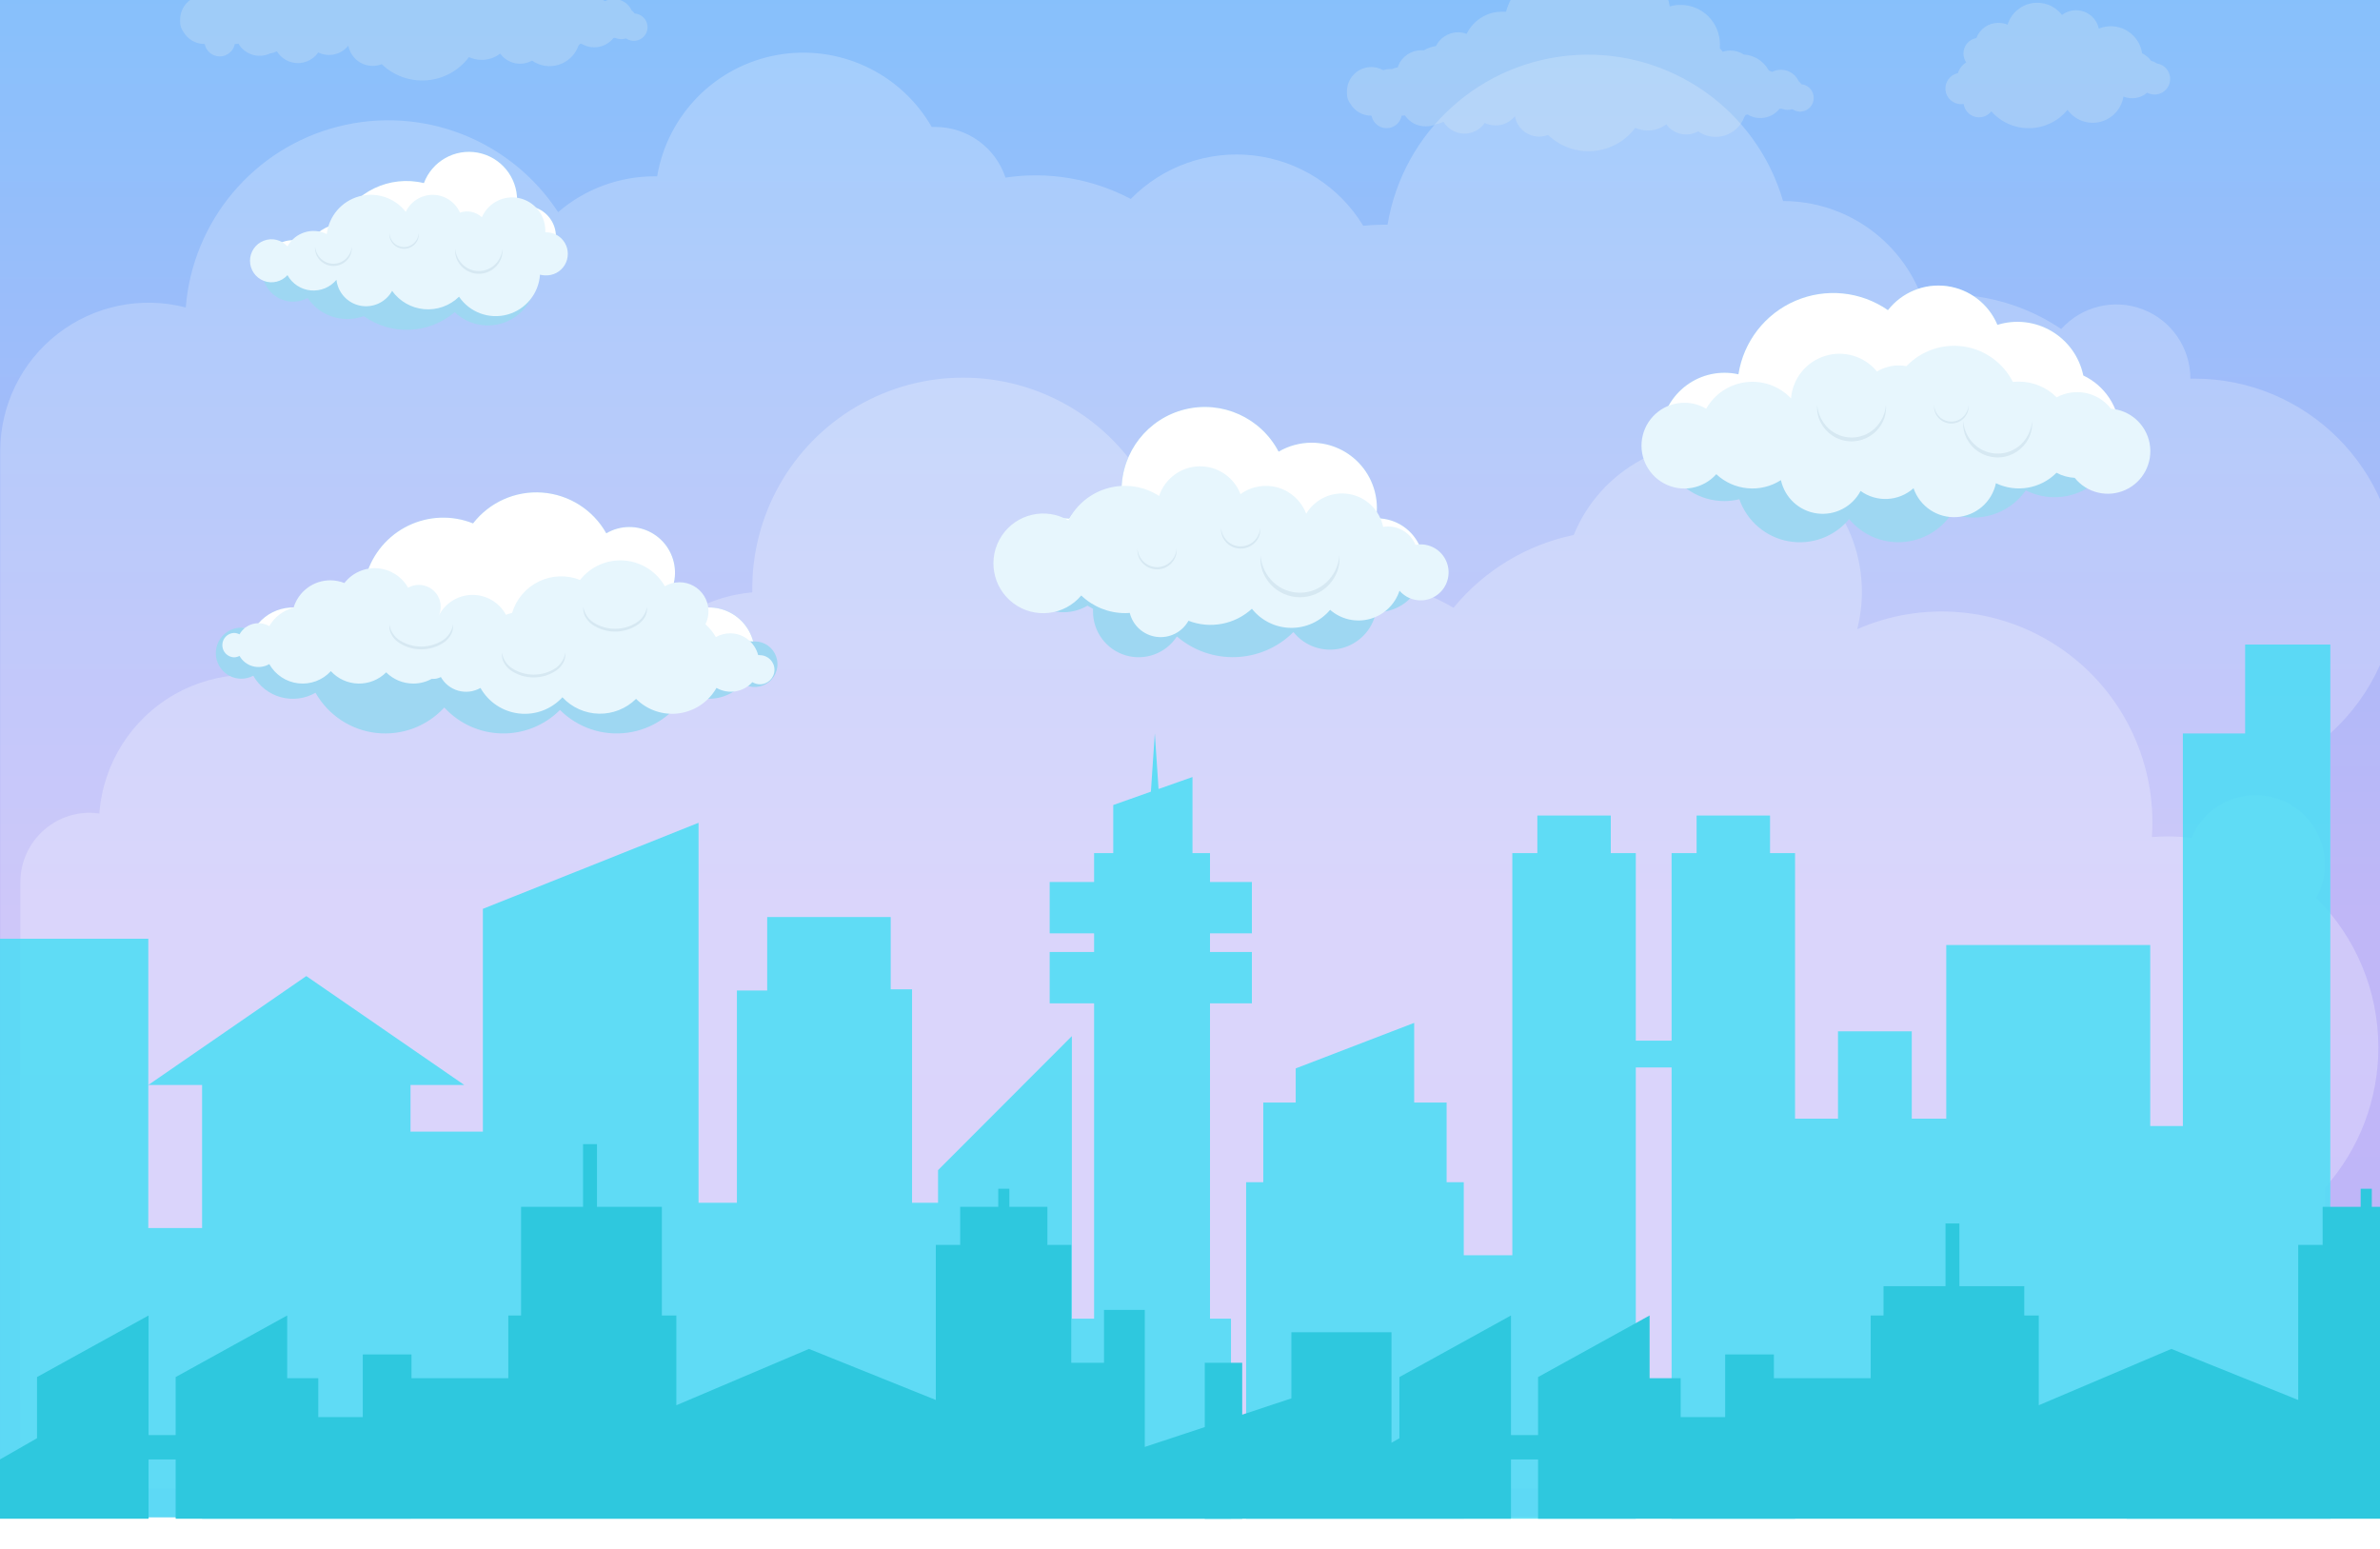 <svg width="375" height="244" viewBox="0 0 375 244" fill="none" xmlns="http://www.w3.org/2000/svg">
<g filter="url(#filter0_d_0_1008)">
<rect y="-132" width="434" height="367.029" fill="url(#paint0_linear_0_1008)"/>
<path opacity="0.219" d="M377.771 87.708C377.771 70.006 363.436 55.656 345.753 55.656C345.54 55.656 345.335 55.656 345.122 55.656V55.656C345.125 50.816 342.146 46.476 337.632 44.742C333.118 43.009 328.004 44.241 324.773 47.842C319.496 44.282 313.276 42.385 306.914 42.394C305.521 42.397 304.13 42.491 302.75 42.674C299.28 33.641 290.614 27.68 280.947 27.677V27.677C276.76 13.324 263.217 3.776 248.307 4.666C233.398 5.556 221.083 16.648 218.63 31.396H218.197C217.061 31.398 215.926 31.459 214.797 31.58C211.055 25.413 204.677 21.321 197.517 20.494C190.356 19.666 183.215 22.195 178.168 27.346C172.114 24.146 165.198 22.967 158.428 23.979C156.838 19.213 152.381 16 147.362 16.003C147.171 16.003 146.987 16.003 146.804 16.003C141.885 7.457 132.138 2.921 122.441 4.664C112.744 6.407 105.184 14.056 103.543 23.78H103.213C97.608 23.759 92.184 25.764 87.938 29.426C80.439 17.973 66.497 12.558 53.244 15.951C39.991 19.344 30.358 30.794 29.271 44.445C22.27 42.627 14.822 44.157 9.102 48.589C3.382 53.02 0.034 59.854 0.037 67.095V235.265H367.174V111.527C373.928 105.456 377.782 96.795 377.771 87.708Z" fill="white"/>
<path opacity="0.251" d="M374.738 161.016C374.743 152.185 371.228 143.717 364.971 137.492C366.917 133.942 366.747 129.607 364.529 126.222C362.31 122.836 358.406 120.953 354.379 121.325C350.352 121.698 346.859 124.266 345.298 128.001C344.042 127.857 342.78 127.783 341.516 127.78C340.686 127.78 339.871 127.825 339.056 127.883C339.107 127.148 339.144 126.362 339.144 125.59C339.146 114.371 333.496 103.907 324.117 97.765C314.739 91.623 302.898 90.63 292.63 95.126C293.118 93.203 293.364 91.228 293.365 89.245C293.373 77.96 285.402 68.248 274.342 66.067C263.283 63.886 252.228 69.846 247.96 80.291C240.523 81.833 233.839 85.881 229.021 91.759C217.868 85.173 203.908 85.678 193.258 93.052C191.294 92.541 189.273 92.281 187.244 92.281C186.427 92.278 185.611 92.319 184.799 92.406C184.902 91.362 184.953 90.311 184.953 89.245C185.131 77.249 178.84 66.087 168.492 60.037C158.143 53.987 145.341 53.987 134.992 60.037C124.644 66.087 118.353 77.249 118.531 89.245C118.531 89.245 118.531 89.303 118.531 89.333C115.296 89.609 112.153 90.553 109.3 92.104C101.607 81.362 88.286 76.203 75.374 78.965C62.461 81.727 52.41 91.885 49.774 104.837C42.741 101.293 34.405 101.497 27.553 105.379C20.701 109.262 16.235 116.311 15.649 124.171C15.143 124.098 14.633 124.059 14.121 124.053C8.094 124.065 3.213 128.958 3.209 134.992V230.516H366.322V183.129C371.755 177.049 374.752 169.174 374.738 161.016Z" fill="white"/>
<path opacity="0.3" d="M339.827 5.99C339.561 5.804 339.262 5.669 338.946 5.593C338.577 5.085 338.087 4.675 337.521 4.402C337.161 1.951 335.062 0.134 332.587 0.131C331.939 0.13 331.297 0.257 330.699 0.506C330.433 -0.721 329.559 -1.727 328.383 -2.162C327.206 -2.596 325.889 -2.4 324.891 -1.64C323.777 -3.098 321.945 -3.811 320.14 -3.489C318.336 -3.167 316.863 -1.864 316.321 -0.111C315.855 -0.304 315.356 -0.402 314.852 -0.398C313.314 -0.402 311.936 0.555 311.401 1.998C310.223 2.203 309.363 3.228 309.367 4.424C309.367 4.925 309.518 5.415 309.8 5.829C309.175 6.22 308.712 6.822 308.493 7.527C307.257 7.783 306.413 8.932 306.538 10.189C306.663 11.447 307.715 12.407 308.977 12.415C309.118 12.414 309.258 12.402 309.396 12.379C309.535 13.353 310.243 14.15 311.193 14.403C312.144 14.656 313.153 14.316 313.758 13.54C315.292 15.27 317.506 16.239 319.815 16.194C322.125 16.149 324.299 15.093 325.765 13.305C326.924 14.917 328.941 15.669 330.871 15.21C332.802 14.751 334.265 13.171 334.577 11.21C335.84 11.72 337.282 11.488 338.322 10.607C339.192 11.071 340.255 10.97 341.022 10.35C341.789 9.731 342.113 8.712 341.845 7.763C341.577 6.813 340.768 6.116 339.791 5.99H339.827Z" fill="#D6E8F2"/>
<path d="M118.913 97.059H118.671C118.102 94.898 116.562 93.124 114.503 92.26C112.444 91.396 110.101 91.539 108.162 92.648C107.481 91.457 106.61 90.384 105.585 89.472C106.71 87.239 106.597 84.581 105.285 82.452C103.973 80.323 101.651 79.028 99.152 79.033C97.878 79.035 96.628 79.378 95.531 80.026C93.458 76.332 89.674 73.923 85.453 73.608C81.232 73.293 77.134 75.115 74.537 78.46C71.234 77.139 67.529 77.27 64.328 78.821C61.127 80.372 58.726 83.2 57.713 86.613C54.333 87.442 51.442 89.624 49.715 92.648C48.056 91.703 46.089 91.458 44.248 91.967C42.407 92.476 40.845 93.697 39.905 95.361C39.327 95.051 38.681 94.889 38.025 94.89C35.806 94.89 34.008 96.691 34.008 98.912C34.008 101.132 35.806 102.933 38.025 102.933C38.681 102.934 39.327 102.772 39.905 102.462C40.847 104.124 42.412 105.341 44.253 105.845C46.094 106.348 48.06 106.097 49.715 105.146C51.706 108.663 55.258 111.016 59.27 111.475C63.283 111.935 67.273 110.446 70.006 107.469C72.334 110.005 75.596 111.48 79.036 111.554C82.476 111.628 85.798 110.293 88.232 107.858C91.025 110.648 94.959 111.973 98.868 111.441C102.778 110.909 106.215 108.581 108.162 105.146C111.09 106.823 114.79 106.229 117.048 103.719C118.346 104.509 120.001 104.394 121.179 103.434C122.357 102.474 122.804 100.876 122.295 99.443C121.787 98.01 120.432 97.052 118.913 97.052V97.059Z" fill="#9ED7F2"/>
<path d="M118.671 97.059C118.099 94.9 116.559 93.128 114.501 92.264C112.443 91.4 110.101 91.542 108.162 92.648C107.48 91.457 106.61 90.384 105.584 89.472C106.71 87.239 106.597 84.581 105.285 82.452C103.973 80.323 101.65 79.028 99.152 79.033C97.878 79.035 96.628 79.378 95.531 80.026C93.457 76.332 89.674 73.923 85.453 73.608C81.232 73.293 77.134 75.115 74.536 78.46C71.234 77.139 67.529 77.27 64.328 78.821C61.127 80.372 58.726 83.2 57.712 86.613C54.333 87.442 51.442 89.624 49.715 92.648C48.055 91.703 46.088 91.458 44.248 91.967C42.407 92.476 40.844 93.697 39.904 95.361C39.326 95.051 38.68 94.889 38.024 94.89" fill="white"/>
<path d="M119.611 99.206H119.457C118.936 97.194 117.126 95.787 115.05 95.78C114.258 95.781 113.479 95.986 112.789 96.375C112.355 95.617 111.802 94.935 111.151 94.354C111.859 92.936 111.782 91.252 110.949 89.904C110.116 88.556 108.644 87.736 107.061 87.737C106.25 87.736 105.454 87.951 104.755 88.362C103.422 86.028 101.018 84.51 98.34 84.311C95.661 84.112 93.059 85.258 91.397 87.37C89.295 86.537 86.94 86.625 84.905 87.611C82.87 88.598 81.342 90.393 80.69 92.56C80.361 92.643 80.037 92.746 79.721 92.869C78.654 90.889 76.567 89.676 74.32 89.728C72.074 89.781 70.046 91.091 69.073 93.119V93.119C69.315 92.64 69.441 92.111 69.44 91.575C69.432 90.353 68.778 89.226 67.721 88.614C66.664 88.002 65.362 87.996 64.3 88.598C63.305 86.834 61.495 85.685 59.477 85.537C57.459 85.389 55.501 86.262 54.261 87.862C53.561 87.579 52.813 87.432 52.058 87.429C49.378 87.427 47.016 89.188 46.249 91.759C44.636 92.16 43.257 93.204 42.431 94.648C41.638 94.191 40.696 94.071 39.815 94.314C38.933 94.557 38.185 95.143 37.738 95.942C37.459 95.796 37.149 95.721 36.835 95.721C35.821 95.784 35.03 96.626 35.03 97.644C35.03 98.661 35.821 99.503 36.835 99.566C37.15 99.567 37.461 99.489 37.738 99.338C38.185 100.136 38.933 100.723 39.815 100.966C40.696 101.209 41.638 101.089 42.431 100.632C43.382 102.315 45.08 103.44 46.999 103.66C48.918 103.879 50.825 103.166 52.132 101.742C53.245 102.955 54.804 103.661 56.449 103.697C58.094 103.733 59.683 103.096 60.848 101.933C61.983 103.064 63.52 103.699 65.122 103.697C66.131 103.7 67.123 103.447 68.008 102.962C68.089 102.962 68.177 102.962 68.265 102.962C68.682 102.964 69.093 102.863 69.462 102.668C70.06 103.727 71.055 104.504 72.226 104.827C73.397 105.149 74.649 104.992 75.704 104.388C76.971 106.627 79.232 108.123 81.785 108.413C84.338 108.704 86.877 107.755 88.614 105.859C90.101 107.464 92.176 108.397 94.362 108.444C96.549 108.491 98.662 107.648 100.217 106.109C101.993 107.883 104.495 108.726 106.981 108.387C109.468 108.048 111.654 106.566 112.891 104.381C114.754 105.447 117.107 105.07 118.546 103.477C118.905 103.693 119.316 103.81 119.736 103.815C121.001 103.815 122.027 102.788 122.027 101.521C122.027 100.255 121.001 99.228 119.736 99.228L119.611 99.206Z" fill="#E7F6FD"/>
<path d="M71.364 94.405C71.423 94.909 71.337 95.419 71.114 95.875C70.854 96.367 70.494 96.797 70.057 97.14C67.843 98.697 64.891 98.697 62.676 97.14C62.236 96.801 61.875 96.369 61.619 95.875C61.398 95.419 61.309 94.91 61.362 94.405C61.519 95.429 62.111 96.335 62.985 96.89C65.052 98.193 67.682 98.193 69.748 96.89C70.62 96.334 71.209 95.428 71.364 94.405V94.405Z" fill="#D6E8F2"/>
<path d="M101.927 91.634C101.989 92.138 101.902 92.649 101.678 93.104C101.414 93.589 101.048 94.01 100.606 94.339C98.394 95.903 95.437 95.903 93.225 94.339C92.786 93.999 92.425 93.567 92.168 93.075C91.947 92.618 91.858 92.109 91.911 91.604C92.07 92.628 92.661 93.533 93.534 94.089C95.6 95.392 98.231 95.392 100.297 94.089C101.168 93.543 101.761 92.649 101.927 91.634Z" fill="#D6E8F2"/>
<path d="M89.055 98.838C89.116 99.342 89.029 99.853 88.805 100.308C88.551 100.804 88.19 101.236 87.747 101.573C85.543 103.12 82.608 103.12 80.404 101.573C79.963 101.231 79.602 100.797 79.347 100.301C79.122 99.846 79.035 99.335 79.097 98.831C79.251 99.852 79.841 100.755 80.712 101.308C82.777 102.617 85.411 102.617 87.476 101.308C88.331 100.749 88.906 99.85 89.055 98.838V98.838Z" fill="#D6E8F2"/>
<path opacity="0.3" d="M99.996 -1.876L99.945 -1.942V-1.942C99.903 -2.001 99.856 -2.058 99.805 -2.111V-2.111L99.666 -2.258H99.629L99.534 -2.346C99.031 -3.45 97.933 -4.159 96.721 -4.162C96.244 -4.161 95.774 -4.047 95.348 -3.831C95.183 -3.916 95.011 -3.987 94.834 -4.044C94.043 -5.519 92.544 -6.476 90.876 -6.573C90.724 -6.674 90.565 -6.763 90.398 -6.838C90.2 -6.932 89.994 -7.008 89.782 -7.066C89.451 -7.154 89.11 -7.199 88.768 -7.198V-7.198C88.364 -7.196 87.963 -7.131 87.579 -7.007C87.445 -7.189 87.292 -7.357 87.123 -7.507C87.123 -7.61 87.123 -7.713 87.123 -7.823C87.123 -7.933 87.123 -8.058 87.123 -8.183C87.119 -11.604 84.35 -14.376 80.933 -14.38H80.485C80.052 -14.344 79.624 -14.265 79.207 -14.145C78.978 -15.971 77.952 -17.601 76.404 -18.595C74.857 -19.589 72.949 -19.844 71.195 -19.291C70.997 -19.225 70.806 -19.159 70.615 -19.078C69.871 -18.753 69.198 -18.286 68.632 -17.703C68.32 -17.992 67.989 -18.26 67.641 -18.505C66.342 -19.431 64.823 -19.999 63.235 -20.151H62.787H62.332V-20.151C61.297 -20.151 60.269 -19.977 59.291 -19.637C58.819 -19.469 58.359 -19.265 57.918 -19.026C57.698 -18.901 57.485 -18.776 57.279 -18.637C56.959 -18.43 56.655 -18.199 56.369 -17.946C55.523 -17.229 54.812 -16.368 54.269 -15.402C53.905 -14.74 53.621 -14.037 53.424 -13.307C53.209 -13.318 52.993 -13.318 52.778 -13.307V-13.307C52.328 -13.307 51.88 -13.258 51.441 -13.16L51.015 -13.057C50.74 -12.971 50.47 -12.868 50.208 -12.748L49.818 -12.557C48.688 -11.934 47.778 -10.976 47.212 -9.815C47.002 -9.895 46.786 -9.957 46.565 -9.999C46.337 -10.037 46.106 -10.057 45.875 -10.058V-10.058C45.629 -10.059 45.383 -10.037 45.141 -9.992C44.48 -9.906 43.855 -9.647 43.327 -9.242C43.202 -9.129 43.084 -9.009 42.974 -8.882C42.89 -8.788 42.812 -8.69 42.739 -8.588C42.609 -8.413 42.495 -8.226 42.401 -8.029C41.732 -7.944 41.087 -7.721 40.507 -7.375C40.36 -7.382 40.213 -7.382 40.066 -7.375C38.477 -7.373 37.049 -6.404 36.461 -4.927C36.461 -4.846 36.402 -4.765 36.373 -4.684C36.074 -4.63 35.783 -4.542 35.506 -4.419H35.249C34.856 -4.417 34.465 -4.358 34.089 -4.243C33.516 -4.568 32.868 -4.738 32.209 -4.735C30.096 -4.735 28.383 -3.021 28.383 -0.905C28.379 -0.842 28.379 -0.778 28.383 -0.714C28.379 -0.653 28.379 -0.592 28.383 -0.53V-0.53C28.381 0.03 28.564 0.575 28.904 1.021C29.587 2.202 30.846 2.93 32.209 2.932H32.253C32.473 4.069 33.468 4.891 34.625 4.891C35.782 4.891 36.777 4.069 36.997 2.932H37.048C37.223 2.932 37.397 2.918 37.569 2.888C38.585 4.609 40.741 5.275 42.548 4.424C42.925 4.368 43.291 4.256 43.635 4.094C44.324 5.213 45.53 5.909 46.843 5.943C48.155 5.977 49.396 5.345 50.142 4.263C51.778 5.069 53.754 4.621 54.885 3.189C55.228 5.051 56.857 6.397 58.748 6.38C59.228 6.38 59.704 6.29 60.151 6.115C62.052 7.942 64.645 8.865 67.272 8.651C69.898 8.438 72.308 7.108 73.89 4.998C74.512 5.285 75.189 5.433 75.873 5.432C76.935 5.441 77.969 5.094 78.811 4.446C79.963 6.031 82.116 6.505 83.826 5.549C85.047 6.406 86.596 6.649 88.021 6.207C89.445 5.766 90.586 4.69 91.111 3.292C91.192 3.182 91.265 3.064 91.338 2.947L91.632 2.895C93.301 3.905 95.46 3.515 96.67 1.984H96.765H96.986C97.282 2.104 97.599 2.166 97.918 2.168C98.167 2.165 98.414 2.128 98.653 2.057C99.395 2.571 100.38 2.565 101.117 2.044C101.854 1.522 102.188 0.595 101.952 -0.277C101.717 -1.15 100.962 -1.782 100.063 -1.861L99.996 -1.876Z" fill="#D6E8F2"/>
<path opacity="0.3" d="M283.826 9.269L283.781 9.203V9.203L283.649 9.034V9.034L283.502 8.887V8.887L283.407 8.798C283.059 8.034 282.415 7.445 281.624 7.168C280.832 6.89 279.962 6.948 279.214 7.328C279.049 7.242 278.877 7.171 278.7 7.115C277.91 5.643 276.415 4.686 274.749 4.586C274.41 4.365 274.038 4.199 273.647 4.094C273.317 4.004 272.976 3.96 272.634 3.961V3.961C272.23 3.96 271.828 4.025 271.444 4.152C271.315 3.969 271.164 3.801 270.996 3.653C270.996 3.55 270.996 3.447 270.996 3.336C270.996 3.226 270.996 3.101 270.996 2.976C270.998 1.332 270.347 -0.245 269.185 -1.408C268.024 -2.571 266.448 -3.223 264.806 -3.221H264.358C263.925 -3.185 263.497 -3.106 263.08 -2.986C262.702 -6.092 260.067 -8.427 256.941 -8.426C256.306 -8.429 255.674 -8.332 255.068 -8.139C254.871 -8.079 254.678 -8.008 254.488 -7.926C253.744 -7.602 253.07 -7.135 252.506 -6.551C252.196 -6.84 251.867 -7.108 251.522 -7.353C251.061 -7.684 250.569 -7.97 250.053 -8.205C249.125 -8.633 248.132 -8.901 247.115 -8.999H246.668H246.212C245.175 -8.999 244.145 -8.825 243.165 -8.485C242.692 -8.316 242.233 -8.112 241.791 -7.874C241.578 -7.749 241.366 -7.625 241.153 -7.485C240.835 -7.274 240.531 -7.043 240.242 -6.794C239.402 -6.074 238.694 -5.213 238.149 -4.25C237.78 -3.59 237.494 -2.886 237.297 -2.155C237.082 -2.166 236.866 -2.166 236.651 -2.155V-2.155C236.202 -2.157 235.754 -2.11 235.314 -2.015L234.889 -1.905C234.613 -1.821 234.343 -1.718 234.081 -1.596L233.699 -1.405C232.567 -0.784 231.656 0.174 231.092 1.337C230.88 1.257 230.661 1.195 230.438 1.153C230.211 1.108 229.98 1.086 229.748 1.087V1.087C229.502 1.09 229.256 1.112 229.014 1.153C228.333 1.284 227.7 1.594 227.178 2.05C227.053 2.16 226.935 2.278 226.825 2.403L226.59 2.697C226.464 2.877 226.351 3.066 226.253 3.263C225.585 3.346 224.941 3.568 224.365 3.917C224.219 3.906 224.071 3.906 223.925 3.917C222.334 3.917 220.903 4.887 220.312 6.365C220.312 6.446 220.253 6.527 220.231 6.608C219.932 6.657 219.64 6.746 219.364 6.872H219.093C218.701 6.877 218.313 6.939 217.94 7.056C216.754 6.388 215.303 6.399 214.128 7.086C212.953 7.773 212.229 9.031 212.227 10.394C212.227 10.46 212.227 10.519 212.227 10.578C212.227 10.636 212.227 10.703 212.227 10.769V10.769C212.229 11.328 212.412 11.873 212.748 12.32C213.431 13.501 214.69 14.229 216.053 14.231H216.104C216.324 15.368 217.319 16.19 218.476 16.19C219.633 16.19 220.628 15.368 220.848 14.231V14.231V14.231C221.022 14.228 221.197 14.213 221.369 14.187C222.115 15.295 223.377 15.941 224.71 15.9C225.277 15.901 225.836 15.776 226.348 15.532C226.727 15.477 227.096 15.366 227.442 15.201C228.129 16.321 229.334 17.017 230.646 17.051C231.958 17.085 233.198 16.453 233.941 15.371C234.474 15.63 235.059 15.766 235.652 15.768C236.837 15.769 237.957 15.227 238.692 14.297C239.014 16.161 240.629 17.523 242.518 17.525C242.996 17.524 243.469 17.434 243.914 17.26C245.817 19.087 248.41 20.01 251.038 19.797C253.666 19.583 256.077 18.253 257.661 16.142C259.267 16.868 261.14 16.656 262.544 15.591C263.697 17.176 265.85 17.649 267.56 16.694C268.78 17.551 270.328 17.794 271.751 17.352C273.175 16.911 274.314 15.834 274.837 14.437C274.92 14.326 274.996 14.211 275.065 14.091L275.366 14.04C277.032 15.049 279.189 14.658 280.396 13.128H280.521H280.749C281.045 13.25 281.361 13.312 281.681 13.312C281.93 13.309 282.177 13.272 282.416 13.202C283.071 13.658 283.926 13.71 284.631 13.337C285.337 12.964 285.777 12.229 285.772 11.43C285.78 10.314 284.936 9.376 283.826 9.269V9.269Z" fill="#D6E8F2"/>
<path d="M87.593 33.279C87.593 30.606 85.431 28.438 82.761 28.434C82.299 28.436 81.839 28.502 81.395 28.633C81.448 28.285 81.475 27.933 81.476 27.581C81.507 23.898 78.894 20.724 75.278 20.051C71.661 19.377 68.083 21.399 66.789 24.846C61.414 23.541 55.861 26.181 53.475 31.176C51.44 31.523 49.632 32.682 48.467 34.389C47.764 34.023 46.983 33.833 46.191 33.837C44.171 33.828 42.358 35.077 41.643 36.968C40.929 38.859 41.463 40.996 42.983 42.328C44.503 43.659 46.689 43.906 48.467 42.946C49.877 45.026 52.227 46.271 54.738 46.268C55.617 46.266 56.489 46.111 57.316 45.813C61.674 48.903 67.57 48.646 71.643 45.188C73.837 47.272 77.059 47.852 79.841 46.664C82.623 45.476 84.434 42.746 84.45 39.718C84.446 39.099 84.37 38.482 84.222 37.88C86.228 37.246 87.592 35.384 87.593 33.279Z" fill="#9ED7F2"/>
<path d="M85.699 37.116C87.347 35.856 88.008 33.685 87.343 31.719C86.678 29.754 84.835 28.432 82.761 28.434C82.299 28.436 81.839 28.502 81.395 28.633C81.448 28.285 81.475 27.933 81.476 27.581C81.507 23.898 78.895 20.724 75.278 20.051C71.661 19.377 68.083 21.399 66.789 24.846C61.415 23.541 55.861 26.181 53.475 31.176C51.44 31.523 49.633 32.682 48.467 34.389C47.764 34.023 46.983 33.833 46.191 33.837C44.119 33.836 42.278 35.158 41.616 37.123L85.699 37.116Z" fill="white"/>
<path d="M85.918 32.617V32.617C85.918 32.514 85.918 32.411 85.918 32.301C85.91 29.831 84.175 27.706 81.759 27.206C79.343 26.707 76.909 27.971 75.924 30.235C75.001 29.363 73.67 29.08 72.473 29.5C71.731 27.819 70.078 26.724 68.242 26.697C66.406 26.67 64.723 27.716 63.932 29.375C62.187 27.14 59.265 26.182 56.537 26.951C53.809 27.72 51.816 30.063 51.492 32.882C49.241 31.758 46.505 32.614 45.294 34.822C44.357 33.778 42.874 33.42 41.564 33.922C40.255 34.424 39.39 35.683 39.39 37.087C39.39 38.49 40.255 39.749 41.564 40.251C42.874 40.754 44.357 40.395 45.294 39.351C46.046 40.708 47.417 41.607 48.96 41.754C50.503 41.901 52.019 41.277 53.012 40.086C53.244 42.116 54.759 43.764 56.761 44.161C58.763 44.559 60.792 43.616 61.781 41.828C62.967 43.482 64.816 44.536 66.842 44.712C68.869 44.889 70.872 44.171 72.326 42.747C74.003 45.216 77.061 46.347 79.939 45.564C82.817 44.781 84.882 42.256 85.081 39.277C85.355 39.347 85.636 39.384 85.918 39.388C87.167 39.446 88.346 38.812 88.988 37.739C89.629 36.665 89.629 35.325 88.988 34.251C88.346 33.178 87.167 32.544 85.918 32.602V32.617Z" fill="#E7F6FD"/>
<path d="M65.981 32.749C66.008 33.058 65.968 33.369 65.864 33.661C65.759 33.956 65.594 34.226 65.379 34.455C64.938 34.929 64.319 35.198 63.672 35.198C63.025 35.198 62.406 34.929 61.965 34.455C61.75 34.226 61.585 33.956 61.48 33.661C61.375 33.369 61.335 33.058 61.362 32.749C61.407 33.344 61.669 33.901 62.097 34.315C62.975 35.138 64.34 35.138 65.218 34.315C65.658 33.906 65.93 33.348 65.981 32.749V32.749Z" fill="#D6E8F2"/>
<path d="M79.17 35.197C79.21 35.695 79.144 36.196 78.979 36.667C78.531 37.896 77.478 38.804 76.197 39.065C74.917 39.326 73.593 38.902 72.7 37.947C72.356 37.573 72.087 37.136 71.907 36.66C71.744 36.188 71.682 35.687 71.724 35.19C71.804 36.147 72.232 37.042 72.928 37.704C73.61 38.347 74.511 38.704 75.447 38.704C76.381 38.7 77.28 38.346 77.966 37.711C78.659 37.047 79.087 36.154 79.17 35.197V35.197Z" fill="#D6E8F2"/>
<path d="M55.429 34.852C55.461 35.238 55.411 35.626 55.282 35.991C55.145 36.361 54.938 36.7 54.672 36.991C54.117 37.578 53.344 37.911 52.535 37.91C51.73 37.909 50.96 37.577 50.406 36.991C50.135 36.703 49.925 36.363 49.789 35.991C49.66 35.626 49.61 35.238 49.642 34.852C49.716 35.586 50.049 36.269 50.582 36.778C51.681 37.809 53.39 37.809 54.489 36.778C55.027 36.273 55.362 35.587 55.429 34.852Z" fill="#D6E8F2"/>
<path d="M328.254 55.156C327.643 52.226 325.826 49.69 323.249 48.171C320.673 46.652 317.575 46.292 314.72 47.18C313.335 43.876 310.305 41.554 306.757 41.078C303.21 40.602 299.676 42.042 297.47 44.864C293.19 41.892 287.683 41.335 282.895 43.389C278.108 45.444 274.714 49.82 273.912 54.972C270.133 54.128 266.204 55.522 263.799 58.56C261.394 61.598 260.937 65.746 262.622 69.236C264.306 72.726 267.837 74.945 271.709 74.946C272.501 74.941 273.289 74.845 274.059 74.659C275.257 78.1 278.213 80.628 281.795 81.275C285.377 81.922 289.029 80.588 291.353 77.784C293.39 80.235 296.462 81.58 299.642 81.413C302.823 81.247 305.738 79.588 307.508 76.938C311.785 78.498 316.575 76.991 319.192 73.263C322.423 74.883 326.272 74.655 329.289 72.664C332.307 70.673 334.034 67.222 333.82 63.611C333.607 60 331.485 56.777 328.254 55.156V55.156Z" fill="#9ED7F2"/>
<path d="M334.018 63.904C333.875 60.141 331.653 56.77 328.254 55.156C327.643 52.226 325.826 49.69 323.249 48.171C320.673 46.652 317.575 46.292 314.72 47.18C313.335 43.876 310.305 41.554 306.757 41.078C303.21 40.602 299.676 42.042 297.47 44.864C293.19 41.892 287.683 41.335 282.895 43.389C278.108 45.444 274.714 49.82 273.912 54.972C271.084 54.341 268.121 54.959 265.78 56.669C263.439 58.379 261.947 61.015 261.685 63.904H334.018Z" fill="white"/>
<path d="M332.594 60.376C330.564 57.773 326.95 57.023 324.053 58.604C322.48 57.017 320.339 56.125 318.105 56.127C317.789 56.127 317.472 56.147 317.158 56.185C315.638 53.176 312.753 51.092 309.421 50.595C306.089 50.098 302.723 51.25 300.393 53.686C299.997 53.616 299.597 53.579 299.196 53.576C297.98 53.576 296.787 53.907 295.744 54.531C293.764 52.121 290.522 51.152 287.546 52.082C284.57 53.012 282.454 55.656 282.196 58.766C280.369 56.838 277.737 55.891 275.102 56.213C272.468 56.534 270.141 58.087 268.83 60.398C267.798 59.782 266.618 59.457 265.416 59.457C262.311 59.445 259.598 61.555 258.843 64.571C258.088 67.586 259.486 70.728 262.23 72.183C264.974 73.638 268.356 73.031 270.424 70.712C273.207 73.317 277.4 73.701 280.609 71.645C281.214 74.415 283.483 76.511 286.288 76.892C289.094 77.273 291.839 75.859 293.159 73.351C295.696 75.186 299.165 75.009 301.502 72.924C302.488 75.796 305.267 77.656 308.295 77.471C311.323 77.285 313.855 75.101 314.485 72.131C317.693 73.672 321.524 73.011 324.031 70.484C324.915 70.961 325.893 71.234 326.895 71.285C328.815 73.677 332.111 74.46 334.899 73.185C337.687 71.91 339.255 68.903 338.706 65.885C338.156 62.866 335.63 60.606 332.572 60.398L332.594 60.376Z" fill="#E7F6FD"/>
<path d="M297.154 59.795C297.211 60.517 297.118 61.242 296.883 61.927C296.626 62.62 296.237 63.257 295.737 63.801C294.437 65.195 292.507 65.811 290.641 65.428C288.775 65.046 287.242 63.72 286.594 61.927C286.352 61.244 286.259 60.517 286.323 59.795C286.434 61.195 287.06 62.504 288.078 63.471C290.14 65.416 293.359 65.416 295.421 63.471C296.431 62.501 297.048 61.192 297.154 59.795V59.795Z" fill="#D6E8F2"/>
<path d="M310.167 59.868C310.193 60.23 310.146 60.592 310.027 60.934C309.898 61.28 309.704 61.597 309.454 61.868C308.804 62.561 307.841 62.867 306.91 62.677C305.98 62.487 305.214 61.827 304.887 60.934C304.764 60.593 304.717 60.23 304.747 59.868C304.808 60.564 305.119 61.214 305.621 61.699C306.656 62.663 308.258 62.663 309.293 61.699C309.797 61.216 310.108 60.565 310.167 59.868V59.868Z" fill="#D6E8F2"/>
<path d="M320.176 62.339C320.234 63.061 320.139 63.787 319.897 64.47C319.244 66.259 317.711 67.58 315.847 67.961C313.983 68.342 312.055 67.727 310.754 66.338C310.254 65.796 309.865 65.162 309.609 64.47C309.374 63.786 309.281 63.06 309.337 62.339C309.446 63.739 310.072 65.049 311.092 66.014C313.159 67.949 316.369 67.949 318.436 66.014C319.448 65.046 320.068 63.737 320.176 62.339V62.339Z" fill="#D6E8F2"/>
<path d="M224.351 82.283C224.174 82.287 223.997 82.301 223.822 82.327C222.705 79.509 219.984 77.659 216.956 77.659H216.824C217.297 74.68 216.441 71.643 214.482 69.351C212.523 67.059 209.659 65.742 206.645 65.749C204.823 65.752 203.034 66.239 201.461 67.161C198.659 61.805 192.566 59.056 186.702 60.5C180.837 61.944 176.714 67.209 176.713 73.255C173.39 73.252 170.288 74.927 168.467 77.71C168.177 77.672 167.885 77.652 167.593 77.651C164.471 77.645 161.683 79.602 160.623 82.541C159.564 85.48 160.462 88.769 162.867 90.76C165.273 92.751 168.668 93.015 171.353 91.421C171.632 91.597 171.925 91.766 172.219 91.92C172.219 92.06 172.219 92.2 172.219 92.347C172.217 95.535 174.31 98.345 177.364 99.252C180.417 100.159 183.703 98.946 185.437 96.272C190.797 100.879 198.797 100.578 203.796 95.581C205.586 97.821 208.507 98.823 211.293 98.152C214.078 97.481 216.225 95.259 216.801 92.45H216.948C219.32 92.457 221.549 91.318 222.933 89.391C223.38 89.578 223.859 89.673 224.343 89.671C226.385 89.671 228.041 88.014 228.041 85.969C228.041 83.925 226.385 82.268 224.343 82.268L224.351 82.283Z" fill="#9ED7F2"/>
<path d="M227.516 84.076C226.852 82.961 225.648 82.279 224.351 82.283C224.174 82.287 223.997 82.301 223.822 82.327C222.705 79.509 219.984 77.659 216.956 77.659H216.824C217.297 74.68 216.441 71.643 214.483 69.351C212.524 67.059 209.659 65.742 206.646 65.749C204.823 65.752 203.034 66.239 201.461 67.161C198.659 61.805 192.567 59.056 186.702 60.5C180.837 61.944 176.714 67.209 176.714 73.255C173.39 73.252 170.289 74.927 168.467 77.71C168.177 77.672 167.885 77.652 167.593 77.651C163.883 77.641 160.74 80.387 160.25 84.069L227.516 84.076Z" fill="white"/>
<path d="M223.859 81.768C223.58 81.769 223.303 81.796 223.029 81.849C222.309 80.097 220.604 78.953 218.711 78.953C218.45 78.952 218.19 78.974 217.933 79.019C217.382 76.355 215.259 74.301 212.581 73.84C209.904 73.379 207.217 74.605 205.809 76.931C205.055 74.949 203.422 73.433 201.391 72.83C199.36 72.228 197.165 72.608 195.454 73.858C194.429 71.165 191.823 69.409 188.945 69.472C186.067 69.534 183.54 71.403 182.633 74.137C180.262 72.611 177.357 72.159 174.635 72.893C171.913 73.627 169.627 75.478 168.342 77.99C164.755 75.881 160.147 76.942 157.842 80.409C155.537 83.875 156.336 88.541 159.664 91.04C162.991 93.539 167.689 93.003 170.369 89.818C172.226 91.601 174.699 92.597 177.272 92.597C177.514 92.597 177.749 92.597 178.006 92.56C178.499 94.564 180.166 96.062 182.21 96.337C184.253 96.611 186.256 95.606 187.259 93.802C190.679 95.124 194.551 94.392 197.254 91.913C198.74 93.784 200.987 94.888 203.375 94.921C205.763 94.954 208.039 93.912 209.576 92.082C211.295 93.584 213.652 94.123 215.852 93.516C218.052 92.91 219.801 91.239 220.51 89.068C221.841 90.604 224.047 91.031 225.854 90.102C227.66 89.173 228.598 87.128 228.125 85.151C227.651 83.174 225.89 81.777 223.859 81.768V81.768Z" fill="#E7F6FD"/>
<path d="M185.394 82.437C185.43 82.85 185.378 83.266 185.239 83.657C185.093 84.052 184.871 84.414 184.586 84.723C183.995 85.351 183.171 85.707 182.309 85.707C181.448 85.707 180.624 85.351 180.033 84.723C179.747 84.414 179.525 84.052 179.379 83.657C179.241 83.266 179.189 82.85 179.225 82.437C179.285 83.236 179.642 83.983 180.224 84.532C181.398 85.63 183.221 85.63 184.395 84.532C184.977 83.983 185.333 83.236 185.394 82.437Z" fill="#D6E8F2"/>
<path d="M198.575 79.173C198.609 79.584 198.557 79.997 198.421 80.386C198.275 80.781 198.053 81.143 197.767 81.452C197.175 82.08 196.35 82.436 195.487 82.436C194.624 82.436 193.799 82.08 193.207 81.452C192.921 81.143 192.699 80.781 192.553 80.386C192.418 79.997 192.365 79.584 192.399 79.173C192.465 79.968 192.82 80.711 193.398 81.261C194.574 82.36 196.4 82.36 197.576 81.261C198.154 80.711 198.51 79.968 198.575 79.173Z" fill="#D6E8F2"/>
<path d="M211.045 83.518C211.108 84.347 211.001 85.18 210.729 85.966C210.435 86.76 209.988 87.49 209.414 88.112C208.224 89.38 206.563 90.099 204.825 90.099C203.087 90.099 201.426 89.38 200.235 88.112C199.661 87.49 199.214 86.76 198.921 85.966C198.648 85.18 198.543 84.346 198.612 83.518C198.74 85.12 199.457 86.619 200.624 87.723C202.988 89.938 206.662 89.938 209.025 87.723C210.192 86.617 210.911 85.12 211.045 83.518V83.518Z" fill="#D6E8F2"/>
<path opacity="0.824" d="M190.652 154.076H197.253V145.99H190.652V143.049H197.253V134.963H190.652V130.405H187.89V118.422L182.544 120.311L181.957 111.556L181.34 120.73L175.407 122.833V130.405H172.388V134.963H165.39V143.049H172.388V145.99H165.39V154.076H172.388V203.764H168.885V159.244L147.802 180.357V185.503H143.705V151.871H140.341V140.476H120.881V152.055H116.108V185.503H110.064V125.634L76.086 139.19V174.293H64.681V166.941H73.156L48.261 149.783L23.367 166.941H31.841V189.48H23.367V166.941V143.902H0V235.059H23.367H31.841V235.28H64.681V235.265H193.956V203.764H190.652V154.076V154.076Z" fill="#46DDF3"/>
<path opacity="0.824" d="M353.75 97.552V111.556H343.94V173.41H338.799V144.887H306.657V172.249H301.222V158.487H289.598V172.249H282.834V130.405H278.891V124.487H267.325V130.405H263.381V159.957H257.742V130.405H253.798V124.487H242.232V130.405H238.289V193.774H230.637V182.261H227.934V169.713H222.823V157.157L204.156 164.331V169.713H199.045V182.261H196.343V235.28H230.637V235.265H238.289V235.28H257.742V164.184H263.381V235.28H282.834V225.752H335.076V235.28H367.174V97.552H353.75V97.552Z" fill="#46DDF3"/>
<path d="M418.138 205.896V216.32L410.398 218.886V210.711H404.501V220.841L395.05 223.966V202.382H388.617V210.711H383.455V192.142H379.702V186.143H373.71V183.291H371.955V186.143H365.963V192.142H362.115V216.57L342.126 208.528L321.233 217.401V203.257H318.95V198.64H308.727V188.76H306.539V198.64H296.772V203.257H294.753V213.137H279.5V209.403H271.826V219.268H264.813V213.137H259.915V203.257L242.342 212.961V222.099H238.076V203.257L220.496 212.961V222.598L219.247 223.311V205.896H203.473V216.32L195.726 218.886V210.711H189.829V220.841L180.378 223.966V202.382H173.952V210.711H168.79V192.142H165.03V186.143H159.038V183.291H157.29V186.143H151.29V192.142H147.45V216.57L127.461 208.528L106.569 217.401V203.257H104.285V186.143H94.063V176.263H91.867V186.143H82.1V203.257H80.088V213.137H64.836V209.403H57.162V219.268H50.149V213.137H45.251V203.257L27.678 212.961V222.099H23.411V203.257L5.831 212.961V222.598L0 225.936V235.28H5.831H23.411V225.936H27.678V235.28H43.128H45.251H106.099H106.569H147.45H149.998H167.52H168.79H173.952H176.185H180.378H189.829V235.309H195.726V235.28H203.473H214.665H219.247H220.496H238.076V225.936H242.342V235.28H257.8H259.915H320.763H321.233H362.115H364.67H382.184H383.455H388.617H390.857H395.05H404.501V235.309H410.398V235.28H418.138H433.919V205.896H418.138V205.896Z" fill="#2EC8DE"/>
</g>
<defs>
<filter id="filter0_d_0_1008" x="-4" y="-132" width="442" height="376" filterUnits="userSpaceOnUse" color-interpolation-filters="sRGB">
<feFlood flood-opacity="0" result="BackgroundImageFix"/>
<feColorMatrix in="SourceAlpha" type="matrix" values="0 0 0 0 0 0 0 0 0 0 0 0 0 0 0 0 0 0 127 0" result="hardAlpha"/>
<feOffset dy="4"/>
<feGaussianBlur stdDeviation="2"/>
<feComposite in2="hardAlpha" operator="out"/>
<feColorMatrix type="matrix" values="0 0 0 0 0 0 0 0 0 0 0 0 0 0 0 0 0 0 0.25 0"/>
<feBlend mode="normal" in2="BackgroundImageFix" result="effect1_dropShadow_0_1008"/>
<feBlend mode="normal" in="SourceGraphic" in2="effect1_dropShadow_0_1008" result="shape"/>
</filter>
<linearGradient id="paint0_linear_0_1008" x1="552.738" y1="446.508" x2="552.738" y2="-121.352" gradientUnits="userSpaceOnUse">
<stop stop-color="#BCB1FF"/>
<stop offset="0.54" stop-color="#C0B7F7"/>
<stop offset="1" stop-color="#59C8FF"/>
</linearGradient>
</defs>
</svg>
